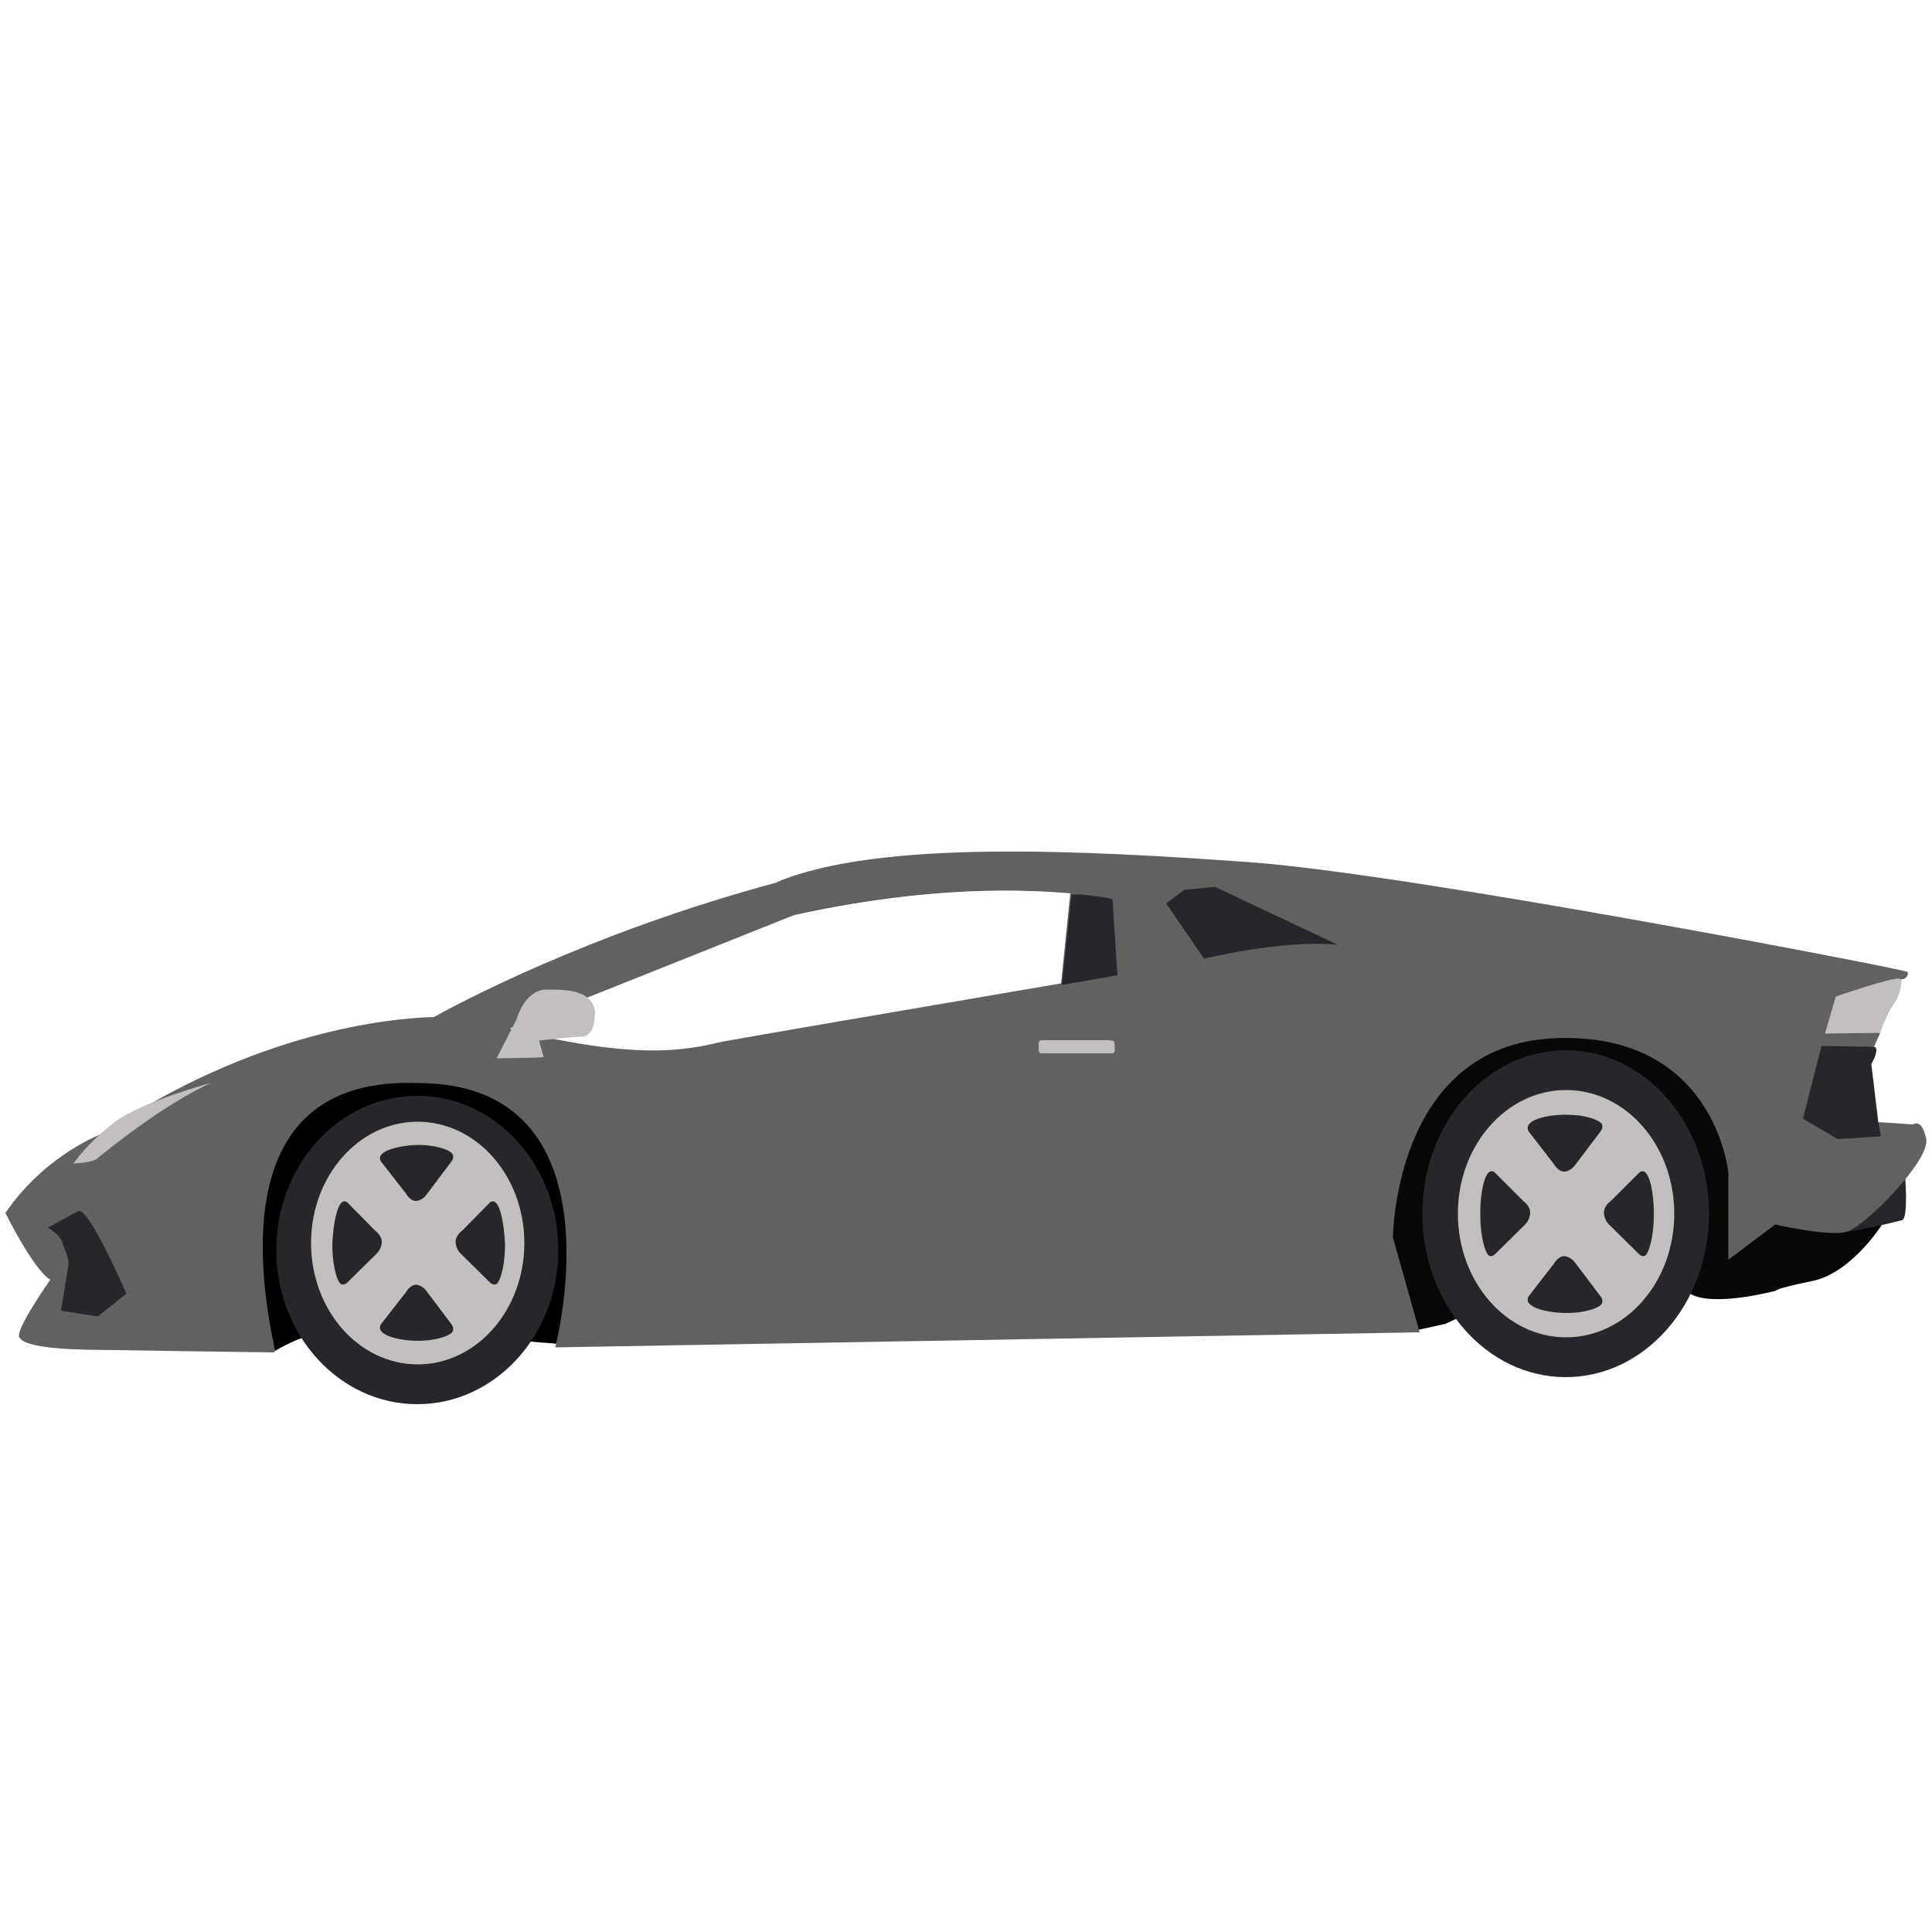 <?xml version="1.0" encoding="utf-8"?>
<!-- Generator: Adobe Illustrator 18.0.0, SVG Export Plug-In . SVG Version: 6.00 Build 0)  -->
<!DOCTYPE svg PUBLIC "-//W3C//DTD SVG 1.1//EN" "http://www.w3.org/Graphics/SVG/1.1/DTD/svg11.dtd">
<svg version="1.1" id="Layer_1" xmlns="http://www.w3.org/2000/svg" xmlns:xlink="http://www.w3.org/1999/xlink" x="0px" y="0px"
	 viewBox="0 0 500 500" enable-background="new 0 0 500 500" xml:space="preserve">
<g>
	<g>
		<path d="M64.2,344.3l7,5.3c0,0,7.1-4.3,11-4.2c3.9,0.1,52.5,1.6,52.5,1.6l9.9,0.8l15.5-22.6l-1-37.9l-39.6-16.2l-35.6,3.2
			l-16.8,16.5l-10.8,25.5L64.2,344.3z"/>
		<path fill="#070707" d="M487.4,315.1L487,317c0,0-7.8,12.4-17.9,14.5s-9.4,2.5-9.4,2.5s-16.5,4.5-22.5,0.7s-56.3,4.7-56.3,4.7
			l-6.8,3.2l-7.2,1.6c0,0-14.2-15.3-14.2-15.5s-0.5-15.1-0.5-15.1l13.5-42.1l28.2-18.9l14-2.5c0,0,42.1,16.3,42.1,16.7
			s5.2,15.2,5.2,15.2l11.9,20l9.8,5.5L487.4,315.1z"/>
		<path fill="#27262C" d="M493,303.9c0,0,1,11.5-0.8,11.9c0,0-13.5,3.4-15.5,2.9s-5.7-7-5.7-7L493,303.9z"/>
		<path fill="#27262C" d="M486.1,290.4l-1.8-15c0,0,0.4-0.7,0.8-1.6c0.1-0.3,0.3-0.8,0.4-1.2c0.4-1.7-0.5-1.7-0.5-1.7l-17.2-2.5
			c0,0-11.6,18.7-11.8,19.1c-0.2,0.5,6.8,10.2,6.8,10.2l6.8-0.1l13.1-0.3l5.1-3.4L486.1,290.4z"/>
		<path fill="#C3BFBE" d="M492.1,252.2c0,0,0.4,4.1-1.7,7.2c-2.2,3-3.8,7.9-3.8,7.9l-15.5,1.4l-0.7-9.7l8.4-7.7L492.1,252.2z"/>
		<path fill="#BC2304" d="M4.5,313.5c0,0,19.6-10.5,55-14.2c0,0-39.8,8.9-39.9,11.1c-0.1,2.3,13,24.9,13,24.9S4.8,326.2,4.5,313.5z"
			/>
		<path fill="none" d="M296.9,235.8c0.3,0.1,0.6,0.3,0.9,0.6C297.5,236.2,297.2,236,296.9,235.8z"/>
		<path fill="none" d="M289.1,233c0.4,0.1,0.8,0.2,1.1,0.3C289.8,233.2,289.4,233.1,289.1,233z"/>
		<path fill="none" d="M287.1,232.6c0.3,0.1,0.5,0.1,0.8,0.2C287.6,232.7,287.3,232.6,287.1,232.6z"/>
		<path fill="none" d="M290.2,233.3c0.4,0.1,0.8,0.2,1.1,0.3C291,233.5,290.6,233.3,290.2,233.3z"/>
		<path fill="none" d="M292.6,234c0.4,0.1,0.7,0.2,1.1,0.3C293.3,234.2,292.9,234.1,292.6,234z"/>
		<path fill="none" d="M294.8,234.9c0.3,0.1,0.7,0.3,1,0.5C295.5,235.1,295.1,235,294.8,234.9z"/>
		<path fill="none" d="M295.8,235.4c0.3,0.1,0.6,0.3,0.9,0.5C296.5,235.7,296.2,235.5,295.8,235.4z"/>
		<path fill="none" d="M286.2,232.3c0.3,0,0.5,0.1,0.8,0.2C286.8,232.4,286.5,232.3,286.2,232.3z"/>
		<path fill="none" d="M291.4,233.7c0.4,0.1,0.7,0.2,1.1,0.3C292.1,233.9,291.8,233.8,291.4,233.7z"/>
		<path fill="none" d="M293.7,234.5c0.4,0.1,0.7,0.2,1,0.5C294.4,234.7,294,234.6,293.7,234.5z"/>
		<path fill="none" d="M287.9,232.7c0.4,0.1,0.8,0.2,1.1,0.2C288.7,232.9,288.3,232.8,287.9,232.7z"/>
		<path fill="none" d="M277.5,231.1c0.1,0,0.3,0,0.4,0C277.8,231.1,277.7,231.1,277.5,231.1z"/>
		<path fill="none" d="M278,231.2c0.1,0,0.3,0,0.4,0C278.3,231.2,278.1,231.2,278,231.2z"/>
		<path fill="none" d="M276.1,231L276.1,231L276.1,231z"/>
		<path fill="none" d="M278.5,231.2c0.2,0,0.3,0,0.5,0C278.8,231.2,278.6,231.2,278.5,231.2z"/>
		<path fill="none" d="M280.9,231.4c0.4,0,0.9,0.1,1.3,0.2C281.8,231.5,281.3,231.5,280.9,231.4z"/>
		<path fill="none" d="M282.3,231.7c0.5,0.1,0.9,0.1,1.4,0.2C283.2,231.8,282.8,231.8,282.3,231.7z"/>
		<path fill="none" d="M285.4,232.2c0.3,0,0.5,0.1,0.8,0.1C285.9,232.3,285.7,232.2,285.4,232.2z"/>
		<path fill="none" d="M279.6,231.3c0.4,0,0.8,0.1,1.2,0.1C280.4,231.4,280,231.3,279.6,231.3z"/>
		<path fill="none" d="M279,231.2c0.2,0,0.3,0,0.5,0C279.3,231.3,279.2,231.3,279,231.2z"/>
		<path fill="none" d="M283.8,231.9c0.5,0.1,1,0.2,1.5,0.2C284.8,232.1,284.3,232,283.8,231.9z"/>
		<path fill="none" d="M301.9,240.7c0.1,0.2,0.2,0.6,0.3,0.9C302.2,241.2,302,240.9,301.9,240.7z"/>
		<path fill="none" d="M299.5,237.6c0.2,0.2,0.5,0.5,0.7,0.7C300,238.1,299.8,237.8,299.5,237.6z"/>
		<path fill="none" d="M277.5,231.1c-0.7-0.1-1.2-0.1-1.3-0.1c0.1,0,0.5,0,1,0.1C277.2,231.1,277.4,231.1,277.5,231.1z"/>
		<path fill="none" d="M300.9,239.1c0.2,0.2,0.4,0.5,0.5,0.8C301.3,239.5,301.1,239.3,300.9,239.1z"/>
		<path fill="none" d="M301.5,239.9c0.2,0.2,0.3,0.6,0.4,0.8C301.8,240.3,301.6,240.1,301.5,239.9z"/>
		<path fill="none" d="M300.3,238.3c0.2,0.2,0.4,0.5,0.6,0.7C300.7,238.7,300.5,238.5,300.3,238.3z"/>
		<path fill="none" d="M297.8,236.4c0.3,0.2,0.6,0.3,0.8,0.6C298.4,236.8,298.1,236.6,297.8,236.4z"/>
		<path fill="none" d="M298.7,237.1c0.3,0.2,0.5,0.5,0.8,0.6C299.2,237.4,299,237.2,298.7,237.1z"/>
		<path fill="#484949" d="M299.9,231.8c0,0-57.8-9.9-98.3,1.6C161.1,245,127,265,127,265c1.4,0.3,2.8,0.8,4.2,1.1
			c7.6-3.7,44.2-21.5,48.8-22.6c5.1-1.2,49.1-16.3,96.1-12.4l0,0l0,0l0,0c0.2,0,0.6,0,1.3,0.1l0,0c0.1,0,0.3,0,0.4,0l0,0
			c0.1,0,0.3,0,0.4,0c0,0,0,0,0.1,0c0.2,0,0.3,0,0.5,0l0,0c0.2,0,0.3,0,0.5,0h0.1c0.4,0,0.8,0.1,1.2,0.1h0.1c0.4,0,0.9,0.1,1.3,0.2
			h0.1c0.5,0.1,0.9,0.1,1.4,0.2h0.1c0.5,0.1,1,0.2,1.5,0.2c0,0,0,0,0.1,0c0.3,0,0.5,0.1,0.8,0.1l0,0c0.3,0,0.5,0.1,0.8,0.2l0,0
			c0.3,0.1,0.5,0.1,0.8,0.2l0,0l0,0c0.4,0.1,0.8,0.2,1.1,0.2l0,0c0.4,0.1,0.8,0.2,1.1,0.3l0,0c0.4,0.1,0.8,0.2,1.1,0.3l0,0
			c0.4,0.1,0.7,0.2,1.1,0.3c0,0,0,0,0.1,0c0.4,0.1,0.7,0.2,1.1,0.3c0,0,0,0,0.1,0c0.4,0.1,0.7,0.2,1,0.5c0,0,0,0,0.1,0
			c0.3,0.1,0.7,0.3,1,0.5c0,0,0,0,0.1,0c0.3,0.1,0.6,0.3,0.9,0.5c0,0,0,0,0.1,0c0.3,0.1,0.6,0.3,0.9,0.6c0,0,0,0,0.1,0
			c0.3,0.2,0.6,0.3,0.8,0.6l0,0c0.3,0.2,0.5,0.5,0.8,0.6l0,0c0.2,0.2,0.5,0.5,0.7,0.7l0,0c0.2,0.2,0.4,0.5,0.6,0.7l0,0
			c0.2,0.2,0.4,0.5,0.5,0.8l0,0c0.2,0.2,0.3,0.6,0.4,0.8l0,0c0.1,0.2,0.2,0.6,0.3,0.9c1,3.2,0.7,6-0.1,8.2c6.2-1,9.9-1.7,9.9-1.7
			L299.9,231.8z"/>
		<path fill="#636363" d="M302.2,241.4c-0.1-0.3-0.2-0.6-0.3-0.9l0,0c-0.1-0.2-0.3-0.6-0.4-0.8l0,0c-0.2-0.2-0.3-0.6-0.5-0.8l0,0
			c-0.2-0.2-0.4-0.5-0.6-0.7l0,0c-0.2-0.2-0.5-0.5-0.7-0.7l0,0c-0.2-0.2-0.5-0.5-0.8-0.6l0,0c-0.3-0.2-0.6-0.3-0.8-0.6
			c0,0,0,0-0.1,0c-0.3-0.2-0.6-0.3-0.9-0.6c0,0,0,0-0.1,0c-0.3-0.1-0.6-0.3-0.9-0.5c0,0,0,0-0.1,0c-0.3-0.1-0.7-0.3-1-0.5
			c0,0,0,0-0.1,0c-0.3-0.1-0.7-0.3-1-0.5c0,0,0,0-0.1,0c-0.4-0.1-0.7-0.2-1.1-0.3c0,0,0,0-0.1,0c-0.4-0.1-0.7-0.2-1.1-0.3l0,0
			c-0.4-0.1-0.7-0.2-1.1-0.3l0,0c-0.4-0.1-0.8-0.2-1.1-0.3l0,0c-0.4-0.1-0.8-0.2-1.1-0.2l0,0l1.2,19.2c5-0.9,9.5-1.6,13.1-2.3
			C303,247.4,303.2,244.6,302.2,241.4z"/>
		<path fill="#636363" d="M289,233C289.1,233,289.1,233,289,233C289.1,233,289.1,233,289,233z"/>
		<path fill="#636363" d="M287.9,232.7L287.9,232.7L287.9,232.7z"/>
		<path fill="#636363" d="M301.4,239.8C301.4,239.8,301.5,239.9,301.4,239.8C301.5,239.9,301.4,239.8,301.4,239.8z"/>
		<path fill="#636363" d="M297.8,236.4L297.8,236.4L297.8,236.4z"/>
		<path fill="#636363" d="M301.9,240.7L301.9,240.7L301.9,240.7z"/>
		<path fill="#636363" d="M298.7,236.9C298.7,236.9,298.7,237.1,298.7,236.9C298.7,237.1,298.7,236.9,298.7,236.9z"/>
		<path fill="#636363" d="M299.5,237.6L299.5,237.6L299.5,237.6z"/>
		<path fill="#636363" d="M295.8,235.4L295.8,235.4L295.8,235.4z"/>
		<path fill="#636363" d="M300.9,239.1L300.9,239.1L300.9,239.1z"/>
		<path fill="#636363" d="M293.6,234.4C293.7,234.4,293.7,234.5,293.6,234.4C293.7,234.5,293.7,234.4,293.6,234.4z"/>
		<path fill="#636363" d="M294.7,234.8C294.7,234.8,294.8,234.8,294.7,234.8C294.8,234.8,294.7,234.8,294.7,234.8z"/>
		<path fill="#636363" d="M292.5,234L292.5,234L292.5,234z"/>
		<path fill="#636363" d="M291.4,233.7L291.4,233.7L291.4,233.7z"/>
		<path fill="#636363" d="M290.2,233.2C290.2,233.2,290.2,233.3,290.2,233.2C290.2,233.3,290.2,233.2,290.2,233.2z"/>
		<path fill="#636363" d="M300.2,238.3L300.2,238.3L300.2,238.3z"/>
		<path fill="#636363" d="M296.8,235.8L296.8,235.8L296.8,235.8z"/>
		<path fill="#616161" d="M486.1,290.4l0.7,3.7l-11.2,0.7l-9-5.3l4.8-18.8l13.6,0.2l1.6-3.6l-14.3,0.2l2.8-9.6c0,0,15-5.2,16.5-4.6
			s2.6-1.2,2-1.8S365.2,226.1,323,223.1s-95.5-5.9-122,5.2v0.1c-49.2,13.2-83.8,32.1-88.7,34.8c-11.4,0.3-46.6,3.7-85.8,30.2
			c0,0-14.6,5.2-25.1,20.5c0,0,7.1,14.5,11.6,17.3c0,0-9.2,13.1-8,14.9c0.2,0.2,0.4,0.5,0.6,0.7c2,1.4,7.2,2.3,16.8,2.5
			C33.5,349.5,71,350,71,350s0.2-0.2,0-1.4c0-0.3-1.3-5.5-2.2-13.1c-2.5-21.2-1.6-56.8,39.4-55.2c53.5,0,35.5,68.4,35.5,68.4
			l223.7-3.9l-6.9-24.5c0,0,0.2-49.8,41.8-51.6s45,34.8,45,34.8V326l12.1-9.1c0,0,14.1,3.2,18.4,1.9c4.6-1.1,21.9-18.6,20.7-24.1
			c-1.2-5.5-3.4-3.7-3.4-3.7L486.1,290.4 M274.6,254.5c-35.2,6-83,14.2-87.2,15c-6.4,1.2-19,6.1-55.5-3.3l74.4-29.7
			c18.1-3.9,43.4-7.7,69.7-5.5l0,0l0,0l0,0c0.1,0,0.5,0,1,0.1L274.6,254.5z"/>
		<path fill="#636363" d="M276.1,231L276.1,231L276.1,231z"/>
		<path fill="#636363" d="M276.1,231L276.1,231L276.1,231z"/>
		<path fill="#27262C" d="M287.9,232.7c-0.3-0.1-0.5-0.1-0.8-0.2l0,0c-0.3-0.1-0.6-0.1-0.8-0.2l0,0c-0.3,0-0.5-0.1-0.8-0.1
			c0,0,0,0-0.1,0c-0.5-0.1-1-0.2-1.5-0.2h-0.1c-0.5-0.1-1-0.1-1.4-0.2h-0.1c-0.5-0.1-0.9-0.1-1.3-0.2h-0.1c-0.4,0-0.8-0.1-1.2-0.1
			h-0.1c-0.2,0-0.4,0-0.5,0l0,0c-0.2,0-0.3,0-0.5,0c0,0,0,0-0.1,0c-0.2,0-0.3,0-0.4,0l0,0c-0.1,0-0.3,0-0.4,0l0,0
			c-0.1,0-0.3,0-0.4,0l-2.5,23.4c5.1-0.9,10-1.7,14.4-2.5L287.9,232.7L287.9,232.7z"/>
		<path fill="#484949" d="M277.5,231.1L277.5,231.1L277.5,231.1z"/>
		<path fill="#484949" d="M278.4,231.2C278.4,231.2,278.5,231.2,278.4,231.2C278.5,231.2,278.4,231.2,278.4,231.2z"/>
		<path fill="#484949" d="M278,231.2L278,231.2L278,231.2z"/>
		<path fill="#484949" d="M279,231.2L279,231.2L279,231.2z"/>
		<path fill="#484949" d="M285.4,232.2L285.4,232.2L285.4,232.2z"/>
		<path fill="#484949" d="M286.2,232.3L286.2,232.3L286.2,232.3z"/>
		<path fill="#484949" d="M287,232.6C287,232.6,287.1,232.6,287,232.6C287.1,232.6,287,232.6,287,232.6z"/>
		<path fill="#484949" d="M283.7,231.9C283.8,231.9,283.8,231.9,283.7,231.9C283.8,231.9,283.8,231.9,283.7,231.9z"/>
		<path fill="#484949" d="M280.8,231.4h0.1H280.8z"/>
		<path fill="#484949" d="M279.5,231.3h0.1H279.5z"/>
		<path fill="#484949" d="M287.9,232.7L287.9,232.7L287.9,232.7L287.9,232.7z"/>
		<path fill="#484949" d="M282.2,231.7C282.2,231.7,282.3,231.7,282.2,231.7C282.3,231.7,282.2,231.7,282.2,231.7z"/>
		<path fill="#27262C" d="M346.2,244.5l-31.8-15l-7.9,0.8l-4.7,3.5l9.8,14.3C311.6,248.2,331.5,243.1,346.2,244.5z"/>
		<path fill="#C3BFBE" d="M54.8,280.2c0,0-17.9,4.8-25,10.1c-7.1,5.4-10.8,10.8-10.8,10.8s4.9-0.1,6.3-1.4
			C26.7,298.5,42.8,285.4,54.8,280.2z"/>
		<path fill="#27262C" d="M20.1,313.5l-7.7,4.2c0,0,3,1.8,3.6,3.5c0.5,1.7,2,4.5,1.7,6.3s-1.9,11.7-1.9,11.7l9.5,1.5l7.4-5.9
			C32.7,334.8,22.6,311.4,20.1,313.5z"/>
		<g>
			<ellipse fill="#27262C" cx="108" cy="323.5" rx="36.5" ry="39.9"/>
			<ellipse fill="#C3BFBE" cx="108.1" cy="321.7" rx="27.6" ry="31.4"/>
			<g>
				<path fill="#27262C" d="M98.6,300.6l6.4,8.2c0,0,1.1,2,2.6,2s2.6-1.4,2.6-1.4l6.7-8.9c0,0,0.9-1.2,0-2.1s-4.2-2.1-8.7-2.1
					C103.6,296.4,96.9,297.8,98.6,300.6z"/>
				<path fill="#27262C" d="M98.6,342.7l6.4-8.2c0,0,1.1-2,2.6-2s2.6,1.4,2.6,1.4l6.7,8.9c0,0,0.9,1.2,0,2.1s-4.2,2.1-8.7,2.1
					C103.6,347,96.9,345.6,98.6,342.7z"/>
				<path fill="#27262C" d="M126.8,311.2l-7.2,7.3c0,0-1.7,1.2-1.7,2.9s1.2,2.9,1.2,2.9l7.8,7.7c0,0,1.1,1,1.9,0
					c0.8-1,1.9-4.7,1.9-9.9C130.5,316.9,129.3,309.3,126.8,311.2z"/>
				<path fill="#27262C" d="M89.9,311.2l7.2,7.3c0,0,1.7,1.2,1.7,2.9s-1.2,2.9-1.2,2.9l-7.8,7.7c0,0-1.1,1-1.9,0s-1.9-4.7-1.9-9.9
					C86.2,316.9,87.4,309.3,89.9,311.2z"/>
			</g>
		</g>
		<g>
			<ellipse fill="#27262C" cx="405.2" cy="314.1" rx="37.1" ry="42.3"/>
			<ellipse fill="#C3BFBE" cx="405.3" cy="314.1" rx="28" ry="32"/>
			<g>
				<path fill="#27262C" d="M395.6,292.8l6.5,8.4c0,0,1.1,2,2.7,2c1.5,0,2.7-1.5,2.7-1.5l6.8-9c0,0,0.9-1.2,0-2.1s-4.2-2.1-8.8-2.1
					C400.7,288.4,394,289.8,395.6,292.8z"/>
				<path fill="#27262C" d="M395.6,335.5l6.5-8.4c0,0,1.1-2,2.7-2c1.5,0,2.7,1.5,2.7,1.5l6.8,9c0,0,0.9,1.2,0,2.1s-4.2,2.1-8.8,2.1
					C400.7,339.8,394,338.4,395.6,335.5z"/>
				<path fill="#27262C" d="M424.3,303.4l-7.4,7.4c0,0-1.8,1.2-1.8,3s1.2,3,1.2,3l7.9,7.8c0,0,1.1,1.1,1.9,0s1.9-4.8,1.9-10.1
					C428.1,309.3,426.9,301.5,424.3,303.4z"/>
				<path fill="#27262C" d="M386.8,303.4l7.4,7.4c0,0,1.8,1.2,1.8,3s-1.2,3-1.2,3l-7.9,7.8c0,0-1.1,1.1-1.9,0s-1.9-4.8-1.9-10.1
					C383,309.3,384.2,301.5,386.8,303.4z"/>
			</g>
		</g>
	</g>
	<path fill="#C3BFBE" d="M128.5,273.9l5.2-10.1c0,0,2-7.7,7.8-7.7c4.9,0,11.6,0,12.5,5.6c0,5.6-2,6.6-3.8,6.6c-2,0-10.7,1-10.7,1
		l1.2,4.3C139.8,273.7,131.1,273.9,128.5,273.9z"/>
	<path fill="#C3BFBE" d="M288.5,270.9c0,1.7,0,1.7-1.5,1.7h-16.7c-1.5,0-1.5,0-1.5-1.7l0,0c0-1.7,0-1.7,1.5-1.7H287
		C288.5,269.4,288.5,269.4,288.5,270.9L288.5,270.9z"/>
</g>
</svg>
